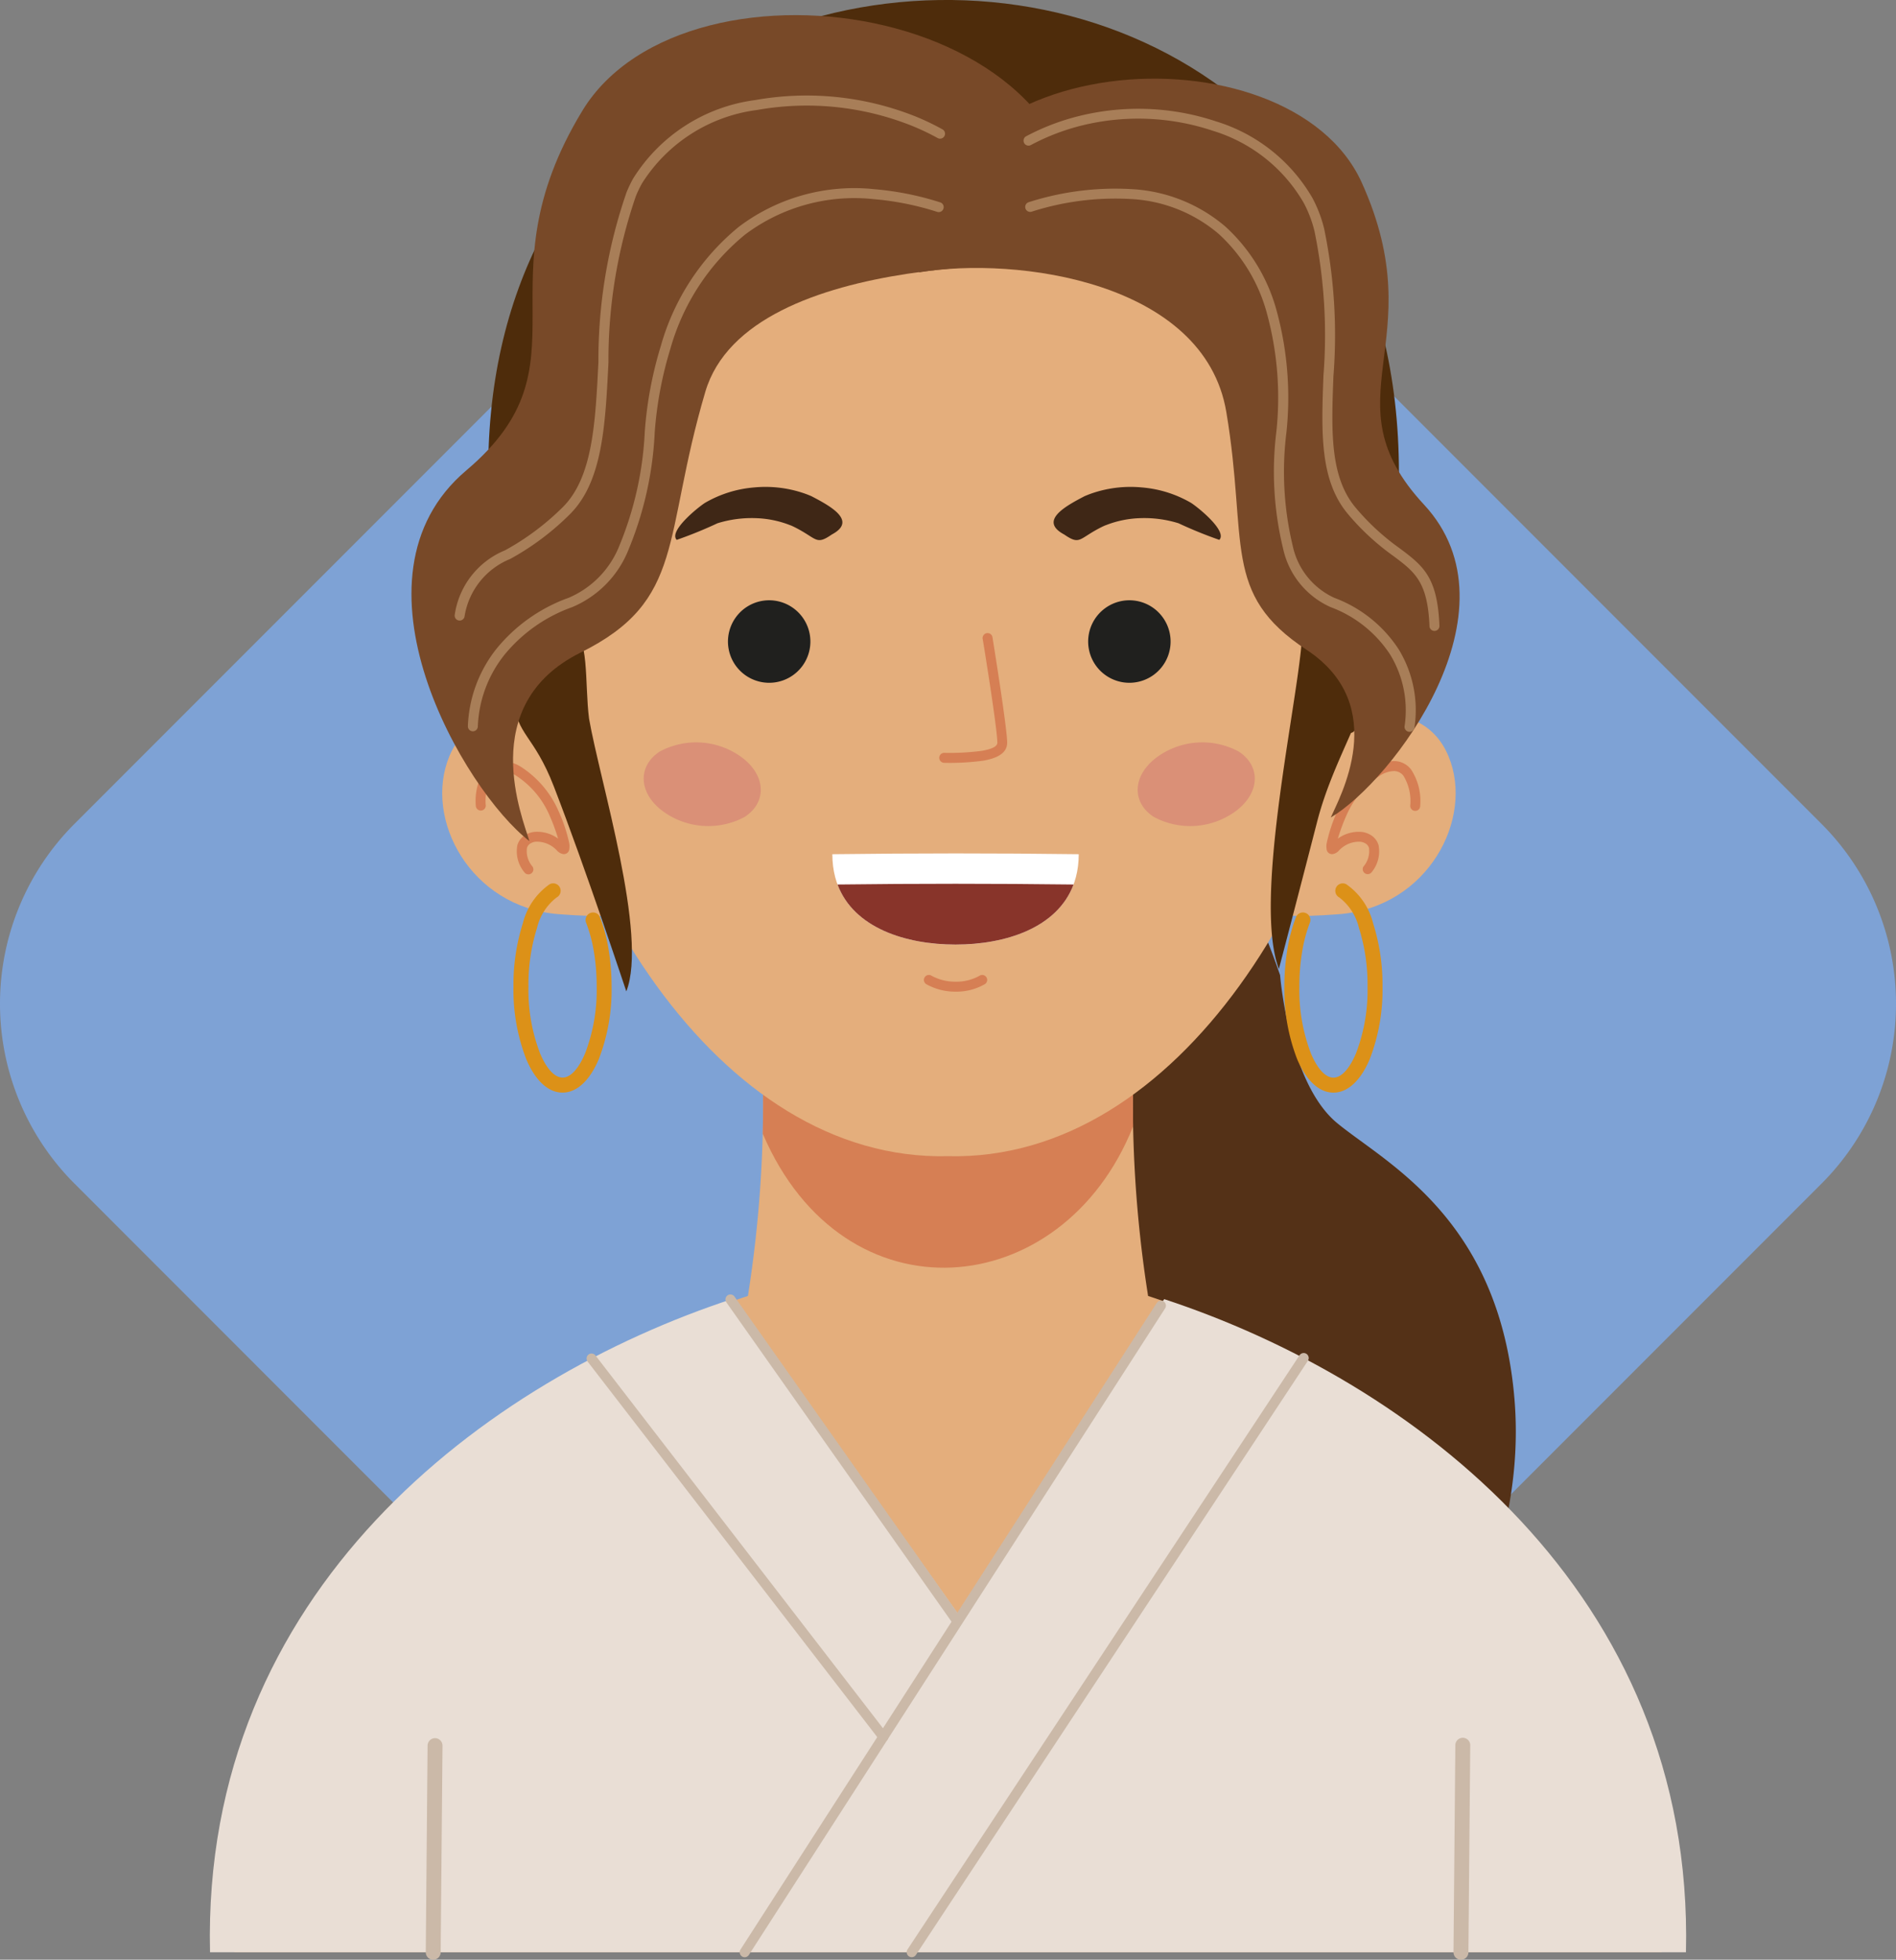 <svg xmlns="http://www.w3.org/2000/svg" width="90.449" height="93.438" viewBox="0 0 90.449 93.438">
  <rect x="0" y="0" width="90.449" height="93.438" fill="#808080" stroke="none"/>
  <g id="Grupo_177239" data-name="Grupo 177239" transform="translate(-490.657 -274.776)">
    <path id="Trazado_187725" data-name="Trazado 187725" d="M544.431,283.793l33.148,33.149a12.126,12.126,0,0,1,0,17.1l-33.148,33.148a12.126,12.126,0,0,1-17.1,0L494.184,334.04a12.126,12.126,0,0,1,0-17.1l33.148-33.149A12.127,12.127,0,0,1,544.431,283.793Z" transform="translate(0 -2.857)" fill="#7ea2d5" fill-rule="evenodd"/>
    <path id="Trazado_187726" data-name="Trazado 187726" d="M595.458,359.313s.4,5.139,2.72,7.053,7.759,4.534,8.464,13.2-4.937,15.416-4.937,15.416a12.96,12.96,0,0,0-1.915-8.061c-3.425-5.541-19.1-2.443-23.98-16.424C570.225,354.5,587.044,335.068,595.458,359.313Z" transform="translate(-43.734 -38.043)" fill="#543117" fill-rule="evenodd"/>
    <path id="Trazado_187727" data-name="Trazado 187727" d="M540.031,346.846c-.083-.91-3.806-1.986-5.047.993s.994,7.2,5.213,7.529,2.978-.414,2.978-.414Z" transform="translate(-22.89 -37.005)" fill="#e4ae7c" fill-rule="evenodd"/>
    <path id="Trazado_187728" data-name="Trazado 187728" d="M620.618,346.846c.083-.91,3.805-1.986,5.046.993s-.992,7.2-5.211,7.529-2.979-.414-2.979-.414Z" transform="translate(-65.906 -37.005)" fill="#e4ae7c" fill-rule="evenodd"/>
    <path id="Trazado_187729" data-name="Trazado 187729" d="M548,422.8H513.959c-.394-17.408,13-27.514,24.5-31.286a59.162,59.162,0,0,0,.695-11.157h17.7a59.145,59.145,0,0,0,.695,11.157c11.5,3.771,24.9,13.877,24.5,31.286Z" transform="translate(-12.122 -54.947)" fill="#e4ae7c" fill-rule="evenodd"/>
    <path id="Trazado_187730" data-name="Trazado 187730" d="M584.2,380.362s-.047,1.249-.018,3.063c-3.361,8.444-13.8,9.394-17.669.351.043-2-.011-3.414-.011-3.414Z" transform="translate(-39.469 -54.947)" fill="#d67f54" fill-rule="evenodd"/>
    <path id="Trazado_187731" data-name="Trazado 187731" d="M581.948,435.034c.4-17.191-13.1-27.26-24.891-31.14l-9.778,15.091-10.755-15.122c-11.813,3.857-25.389,13.933-24.986,31.171Z" transform="translate(-10.862 -67.176)" fill="#e9ded5" fill-rule="evenodd"/>
    <path id="Trazado_187732" data-name="Trazado 187732" d="M562.354,333.025c-21.953.527-33.037-53.609,0-52.222C595.391,279.416,584.307,333.552,562.354,333.025Z" transform="translate(-26.473 -3.123)" fill="#e4ae7c" fill-rule="evenodd"/>
    <path id="Trazado_187733" data-name="Trazado 187733" d="M566.185,334.833a1.966,1.966,0,1,1-2.75.441A1.962,1.962,0,0,1,566.185,334.833Z" transform="translate(-37.679 -31.059)" fill="#20201e" fill-rule="evenodd"/>
    <path id="Trazado_187734" data-name="Trazado 187734" d="M599.7,334.833a1.966,1.966,0,1,0,2.75.441A1.962,1.962,0,0,0,599.7,334.833Z" transform="translate(-56.321 -31.059)" fill="#20201e" fill-rule="evenodd"/>
    <path id="Trazado_187735" data-name="Trazado 187735" d="M559.4,349.311c1.12.86,1.169,2.12.109,2.813a3.668,3.668,0,0,1-3.948-.3c-1.121-.859-1.169-2.119-.109-2.814A3.671,3.671,0,0,1,559.4,349.311Z" transform="translate(-33.323 -38.4)" fill="#da9077" fill-rule="evenodd"/>
    <path id="Trazado_187736" data-name="Trazado 187736" d="M604.694,349.311c-1.12.86-1.169,2.12-.109,2.813a3.668,3.668,0,0,0,3.948-.3c1.12-.859,1.17-2.119.109-2.814A3.67,3.67,0,0,0,604.694,349.311Z" transform="translate(-58.89 -38.4)" fill="#da9077" fill-rule="evenodd"/>
    <path id="Trazado_187737" data-name="Trazado 187737" d="M564.317,323.629c-.073-.032-.147-.061-.221-.09a5.675,5.675,0,0,0-2.512-.327,5.566,5.566,0,0,0-2.346.736c-.355.229-1.741,1.351-1.348,1.764a20.438,20.438,0,0,0,1.946-.792,5.507,5.507,0,0,1,1.811-.244,4.864,4.864,0,0,1,1.66.338c.015,0,.118.049.14.059,1.158.563,1.053.925,1.843.383C566.506,324.808,565.254,324.116,564.317,323.629Z" transform="translate(-34.951 -25.195)" fill="#3f2716" fill-rule="evenodd"/>
    <path id="Trazado_187738" data-name="Trazado 187738" d="M596.937,323.629c.073-.032.147-.061.221-.09a5.677,5.677,0,0,1,2.513-.327,5.567,5.567,0,0,1,2.346.736c.355.229,1.741,1.351,1.348,1.764a20.536,20.536,0,0,1-1.946-.792,5.507,5.507,0,0,0-1.812-.244,4.867,4.867,0,0,0-1.66.338c-.015,0-.118.049-.14.059-1.158.563-1.053.925-1.842.383C594.748,324.808,596,324.116,596.937,323.629Z" transform="translate(-54.54 -25.195)" fill="#3f2716" fill-rule="evenodd"/>
    <path id="Trazado_187739" data-name="Trazado 187739" d="M573.449,359.655q2.946-.037,5.877-.038t5.877.038c0,3.174-3.039,4.308-5.867,4.308h-.021C576.488,363.963,573.449,362.829,573.449,359.655Z" transform="translate(-43.085 -44.151)" fill="#fff" fill-rule="evenodd"/>
    <path id="Trazado_187740" data-name="Trazado 187740" d="M585.224,362.672c-.779,2.082-3.272,2.863-5.619,2.863h-.021c-2.348,0-4.841-.781-5.62-2.863q2.821-.035,5.63-.035T585.224,362.672Z" transform="translate(-43.353 -45.723)" fill="#88342a" fill-rule="evenodd"/>
    <path id="Trazado_187741" data-name="Trazado 187741" d="M582.673,372.143a.237.237,0,1,1,.24-.409,2.338,2.338,0,0,0,1.162.288,2.23,2.23,0,0,0,1.14-.286.237.237,0,0,1,.245.406,2.708,2.708,0,0,1-1.385.356A2.815,2.815,0,0,1,582.673,372.143Z" transform="translate(-47.824 -50.44)" fill="#d67f54" fill-rule="evenodd"/>
    <path id="Trazado_187742" data-name="Trazado 187742" d="M584.32,343.9a.238.238,0,0,1,0-.476,11.615,11.615,0,0,0,1.781-.094c.433-.073.752-.191.752-.388,0-.685-.694-4.941-.7-4.953a.237.237,0,0,1,.469-.075c0,.012.7,4.314.7,5.028,0,.5-.487.745-1.15.857A11.836,11.836,0,0,1,584.32,343.9Z" transform="translate(-48.618 -32.753)" fill="#d67f54" fill-rule="evenodd"/>
    <path id="Trazado_187743" data-name="Trazado 187743" d="M627.064,352.562a.238.238,0,1,1-.475,0,2.307,2.307,0,0,0-.327-1.424.569.569,0,0,0-.443-.221,1.305,1.305,0,0,0-.648.2,4.281,4.281,0,0,0-1.629,1.921,9.08,9.08,0,0,0-.406,1.1,1.693,1.693,0,0,1,1.109-.322,1.056,1.056,0,0,1,.513.186.834.834,0,0,1,.319.448,1.56,1.56,0,0,1-.328,1.288.238.238,0,0,1-.395-.264,1.128,1.128,0,0,0,.267-.888.366.366,0,0,0-.141-.2.584.584,0,0,0-.282-.1,1.31,1.31,0,0,0-1.015.426.51.51,0,0,1-.242.152.26.26,0,0,1-.343-.23l0-.012a.821.821,0,0,1,.007-.278,7.423,7.423,0,0,1,.5-1.5,4.788,4.788,0,0,1,1.829-2.145,1.766,1.766,0,0,1,.892-.26,1.026,1.026,0,0,1,.8.4A2.727,2.727,0,0,1,627.064,352.562Z" transform="translate(-68.656 -39.377)" fill="#d67f54" fill-rule="evenodd"/>
    <path id="Trazado_187744" data-name="Trazado 187744" d="M538.459,352.562a.238.238,0,0,1-.476,0,2.724,2.724,0,0,1,.434-1.724,1.025,1.025,0,0,1,.8-.4,1.77,1.77,0,0,1,.892.26,4.79,4.79,0,0,1,1.829,2.145,7.426,7.426,0,0,1,.5,1.5.819.819,0,0,1,.007.278l0,.012a.26.26,0,0,1-.343.23.514.514,0,0,1-.242-.152,1.309,1.309,0,0,0-1.014-.426.582.582,0,0,0-.282.1.367.367,0,0,0-.141.2,1.128,1.128,0,0,0,.267.888.237.237,0,1,1-.394.264,1.559,1.559,0,0,1-.329-1.288.84.84,0,0,1,.32-.448,1.054,1.054,0,0,1,.513-.186,1.694,1.694,0,0,1,1.109.322,8.989,8.989,0,0,0-.406-1.1,4.283,4.283,0,0,0-1.628-1.921,1.308,1.308,0,0,0-.648-.2.569.569,0,0,0-.443.221A2.308,2.308,0,0,0,538.459,352.562Z" transform="translate(-24.628 -39.377)" fill="#d67f54" fill-rule="evenodd"/>
    <path id="Trazado_187745" data-name="Trazado 187745" d="M541.343,309.425c-14.83-45.5,53.375-46.809,39.431-.252-1.3,3.819-3.991-13.558-3.994-13.673-.028-1.13-2.25-6.772-5.031-7.356-4.038-.846-12.236-5.5-17.436-4.079-5.988,1.631-8.74,9.541-8.787,11.435,0,.126-1.2,6.242-2.416,10.392C542.271,308.766,541.8,311.077,541.343,309.425Z" transform="translate(-25.272)" fill="#4e2c0b" fill-rule="evenodd"/>
    <path id="Trazado_187746" data-name="Trazado 187746" d="M621.274,334.073a3.181,3.181,0,0,1,.19,2.3c-.326,1.3-1.572,3.365-2.19,5.766-.922,3.579-1.818,7-1.83,7.036-1.187-3.141.706-11.781,1.063-15.316.127-1.933-.257-4.921.662-4.852C620.433,328.493,621.326,333.137,621.274,334.073Z" transform="translate(-65.778 -28.201)" fill="#4e2c0b" fill-rule="evenodd"/>
    <path id="Trazado_187747" data-name="Trazado 187747" d="M541.82,340.859c.082,1.594.927,1.61,1.877,4.063,1.546,3.991,3.445,9.742,3.462,9.782,1.04-2.668-1.255-10-1.778-13.006-.216-1.641.028-4.178-.888-4.12C543.2,337.142,541.725,340.065,541.82,340.859Z" transform="translate(-26.623 -32.659)" fill="#4e2c0b" fill-rule="evenodd"/>
    <path id="Trazado_187748" data-name="Trazado 187748" d="M533.094,447.93a.356.356,0,1,1,.712.005l-.088,9.85a.355.355,0,1,1-.711,0Z" transform="translate(-22.039 -89.925)" fill="#cbb9a8" fill-rule="evenodd"/>
    <path id="Trazado_187749" data-name="Trazado 187749" d="M635.32,447.93a.356.356,0,1,1,.711.005l-.087,9.85a.356.356,0,1,1-.712,0Z" transform="translate(-75.236 -89.925)" fill="#cbb9a8" fill-rule="evenodd"/>
    <path id="Trazado_187750" data-name="Trazado 187750" d="M582.082,291.832c4.641-.775,13.6.433,14.648,6.656s-.25,8.663,3.823,11.337,1.534,7.128,1.161,8c2.935-1.737,9.139-9.866,4.447-14.918s.485-7.71-2.968-15.351S581.605,280.926,582.082,291.832Z" transform="translate(-47.572 -4.071)" fill="#784928" fill-rule="evenodd"/>
    <path id="Trazado_187751" data-name="Trazado 187751" d="M563.316,288.212s-15.655-.938-17.714,6.032-.921,9.94-5.95,12.431-2.746,7.936-2.441,8.987c-3.114-2.395-9.076-12.553-3.008-17.676s.518-8.882,5.529-17.138S565.379,275.811,563.316,288.212Z" transform="translate(-21.299 -0.783)" fill="#784928" fill-rule="evenodd"/>
    <path id="Trazado_187752" data-name="Trazado 187752" d="M537.67,319.178a.238.238,0,0,1-.475-.019,6.3,6.3,0,0,1,1.358-3.69,7.848,7.848,0,0,1,3.457-2.443,4.5,4.5,0,0,0,2.424-2.51,16.154,16.154,0,0,0,1.2-5.408,18.445,18.445,0,0,1,.763-4.076,11.293,11.293,0,0,1,3.727-5.694,9.142,9.142,0,0,1,6.467-1.791,14.228,14.228,0,0,1,3.147.631.238.238,0,0,1-.141.454,13.725,13.725,0,0,0-3.041-.611,8.681,8.681,0,0,0-6.141,1.693,10.822,10.822,0,0,0-3.565,5.46,17.984,17.984,0,0,0-.742,3.97,16.605,16.605,0,0,1-1.242,5.571,4.953,4.953,0,0,1-2.692,2.758,7.37,7.37,0,0,0-3.247,2.29A5.823,5.823,0,0,0,537.67,319.178Z" transform="translate(-24.218 -9.75)" fill="#a87e58" fill-rule="evenodd"/>
    <path id="Trazado_187753" data-name="Trazado 187753" d="M559.152,285.888a.237.237,0,1,1-.228.416,11.4,11.4,0,0,0-1.205-.575,13.524,13.524,0,0,0-7.41-.764,7.641,7.641,0,0,0-5.491,3.5,5.851,5.851,0,0,0-.291.606h0A23.978,23.978,0,0,0,543.219,297c-.151,3.016-.284,5.681-1.831,7.23a12.607,12.607,0,0,1-2.857,2.142,3.553,3.553,0,0,0-2.179,2.75.237.237,0,1,1-.465-.1,3.933,3.933,0,0,1,2.4-3.063,12.274,12.274,0,0,0,2.761-2.066c1.418-1.42,1.547-4,1.692-6.918a24.392,24.392,0,0,1,1.341-8.082h0a6.175,6.175,0,0,1,.314-.658,8.105,8.105,0,0,1,5.82-3.742,14.021,14.021,0,0,1,7.677.79A11.868,11.868,0,0,1,559.152,285.888Z" transform="translate(-23.535 -4.945)" fill="#a87e58" fill-rule="evenodd"/>
    <path id="Trazado_187754" data-name="Trazado 187754" d="M611.2,319.2a.238.238,0,1,1-.472-.058,5.1,5.1,0,0,0-.686-3.4,5.8,5.8,0,0,0-2.846-2.27,3.978,3.978,0,0,1-2.264-2.787,15.525,15.525,0,0,1-.322-5.578,15.281,15.281,0,0,0-.446-5.624,7.922,7.922,0,0,0-2.3-3.8,7.019,7.019,0,0,0-4.113-1.663,13.089,13.089,0,0,0-4.818.6.237.237,0,1,1-.134-.455,13.543,13.543,0,0,1,4.994-.616,7.487,7.487,0,0,1,4.385,1.78,8.39,8.39,0,0,1,2.447,4.019,15.737,15.737,0,0,1,.465,5.8,15.1,15.1,0,0,0,.3,5.4,3.532,3.532,0,0,0,1.982,2.481,6.271,6.271,0,0,1,3.077,2.462A5.564,5.564,0,0,1,611.2,319.2Z" transform="translate(-53.064 -9.75)" fill="#a87e58" fill-rule="evenodd"/>
    <path id="Trazado_187755" data-name="Trazado 187755" d="M592.835,287.316a.238.238,0,1,1-.223-.42,11.006,11.006,0,0,1,2.571-.973,11.732,11.732,0,0,1,6.49.274,8.016,8.016,0,0,1,4.589,3.655,6.262,6.262,0,0,1,.556,1.462,25.01,25.01,0,0,1,.442,7.024c-.1,2.589-.177,4.787,1.047,6.258a11.287,11.287,0,0,0,2.1,1.942c1.127.845,1.817,1.362,1.91,3.715a.238.238,0,0,1-.475.018c-.083-2.127-.7-2.592-1.719-3.354a11.692,11.692,0,0,1-2.183-2.017c-1.341-1.611-1.256-3.892-1.157-6.578a24.66,24.66,0,0,0-.428-6.9,5.785,5.785,0,0,0-.516-1.351,7.543,7.543,0,0,0-4.324-3.428,11.241,11.241,0,0,0-6.224-.263A10.549,10.549,0,0,0,592.835,287.316Z" transform="translate(-52.991 -5.629)" fill="#a87e58" fill-rule="evenodd"/>
    <path id="Trazado_187756" data-name="Trazado 187756" d="M549.052,409.719a.237.237,0,0,1,.376-.29l13.922,18.043a.237.237,0,1,1-.375.29Z" transform="translate(-30.363 -70.025)" fill="#cbb9a8" fill-rule="evenodd"/>
    <path id="Trazado_187757" data-name="Trazado 187757" d="M599.58,409.4a.237.237,0,1,1,.4.262l-18.7,28.329a.238.238,0,1,1-.4-.263Z" transform="translate(-46.93 -70.004)" fill="#cbb9a8" fill-rule="evenodd"/>
    <path id="Trazado_187758" data-name="Trazado 187758" d="M584.127,404.189a.237.237,0,1,1,.4.257l-19.857,30.83a.237.237,0,1,1-.4-.257Z" transform="translate(-38.288 -67.289)" fill="#cbb9a8" fill-rule="evenodd"/>
    <path id="Trazado_187759" data-name="Trazado 187759" d="M562.867,403.851a.238.238,0,1,1,.389-.274l10.756,15.249a.238.238,0,1,1-.388.273Z" transform="translate(-37.555 -66.975)" fill="#cbb9a8" fill-rule="evenodd"/>
    <path id="Trazado_187760" data-name="Trazado 187760" d="M545.19,364.454a.357.357,0,0,1,.664-.26,7.762,7.762,0,0,1,.415,1.552,10.835,10.835,0,0,1,.143,1.777,9.158,9.158,0,0,1-.611,3.456c-.416.984-1.026,1.593-1.73,1.593s-1.314-.609-1.73-1.593a9.158,9.158,0,0,1-.611-3.456,9.722,9.722,0,0,1,.45-3.032,3.217,3.217,0,0,1,1.277-1.854.356.356,0,1,1,.338.627,2.568,2.568,0,0,0-.939,1.453,9.006,9.006,0,0,0-.411,2.806A8.43,8.43,0,0,0,543,370.7c.3.714.684,1.155,1.075,1.155s.773-.442,1.074-1.155a8.429,8.429,0,0,0,.552-3.179,10.134,10.134,0,0,0-.132-1.66A7.012,7.012,0,0,0,545.19,364.454Z" transform="translate(-26.579 -45.701)" fill="#dc9118" fill-rule="evenodd"/>
    <path id="Trazado_187761" data-name="Trazado 187761" d="M618.97,364.194a.357.357,0,0,1,.664.26,7.012,7.012,0,0,0-.376,1.41,10.134,10.134,0,0,0-.132,1.66,8.43,8.43,0,0,0,.552,3.179c.3.714.683,1.155,1.074,1.155s.773-.442,1.075-1.155a8.432,8.432,0,0,0,.552-3.179,8.992,8.992,0,0,0-.411-2.806,2.569,2.569,0,0,0-.94-1.453.356.356,0,1,1,.338-.627,3.215,3.215,0,0,1,1.277,1.854,9.722,9.722,0,0,1,.45,3.032,9.158,9.158,0,0,1-.611,3.456c-.416.984-1.025,1.593-1.73,1.593s-1.314-.609-1.73-1.593a9.148,9.148,0,0,1-.611-3.456,10.891,10.891,0,0,1,.143-1.777A7.766,7.766,0,0,1,618.97,364.194Z" transform="translate(-66.483 -45.701)" fill="#dc9118" fill-rule="evenodd"/>
  </g>
</svg>

